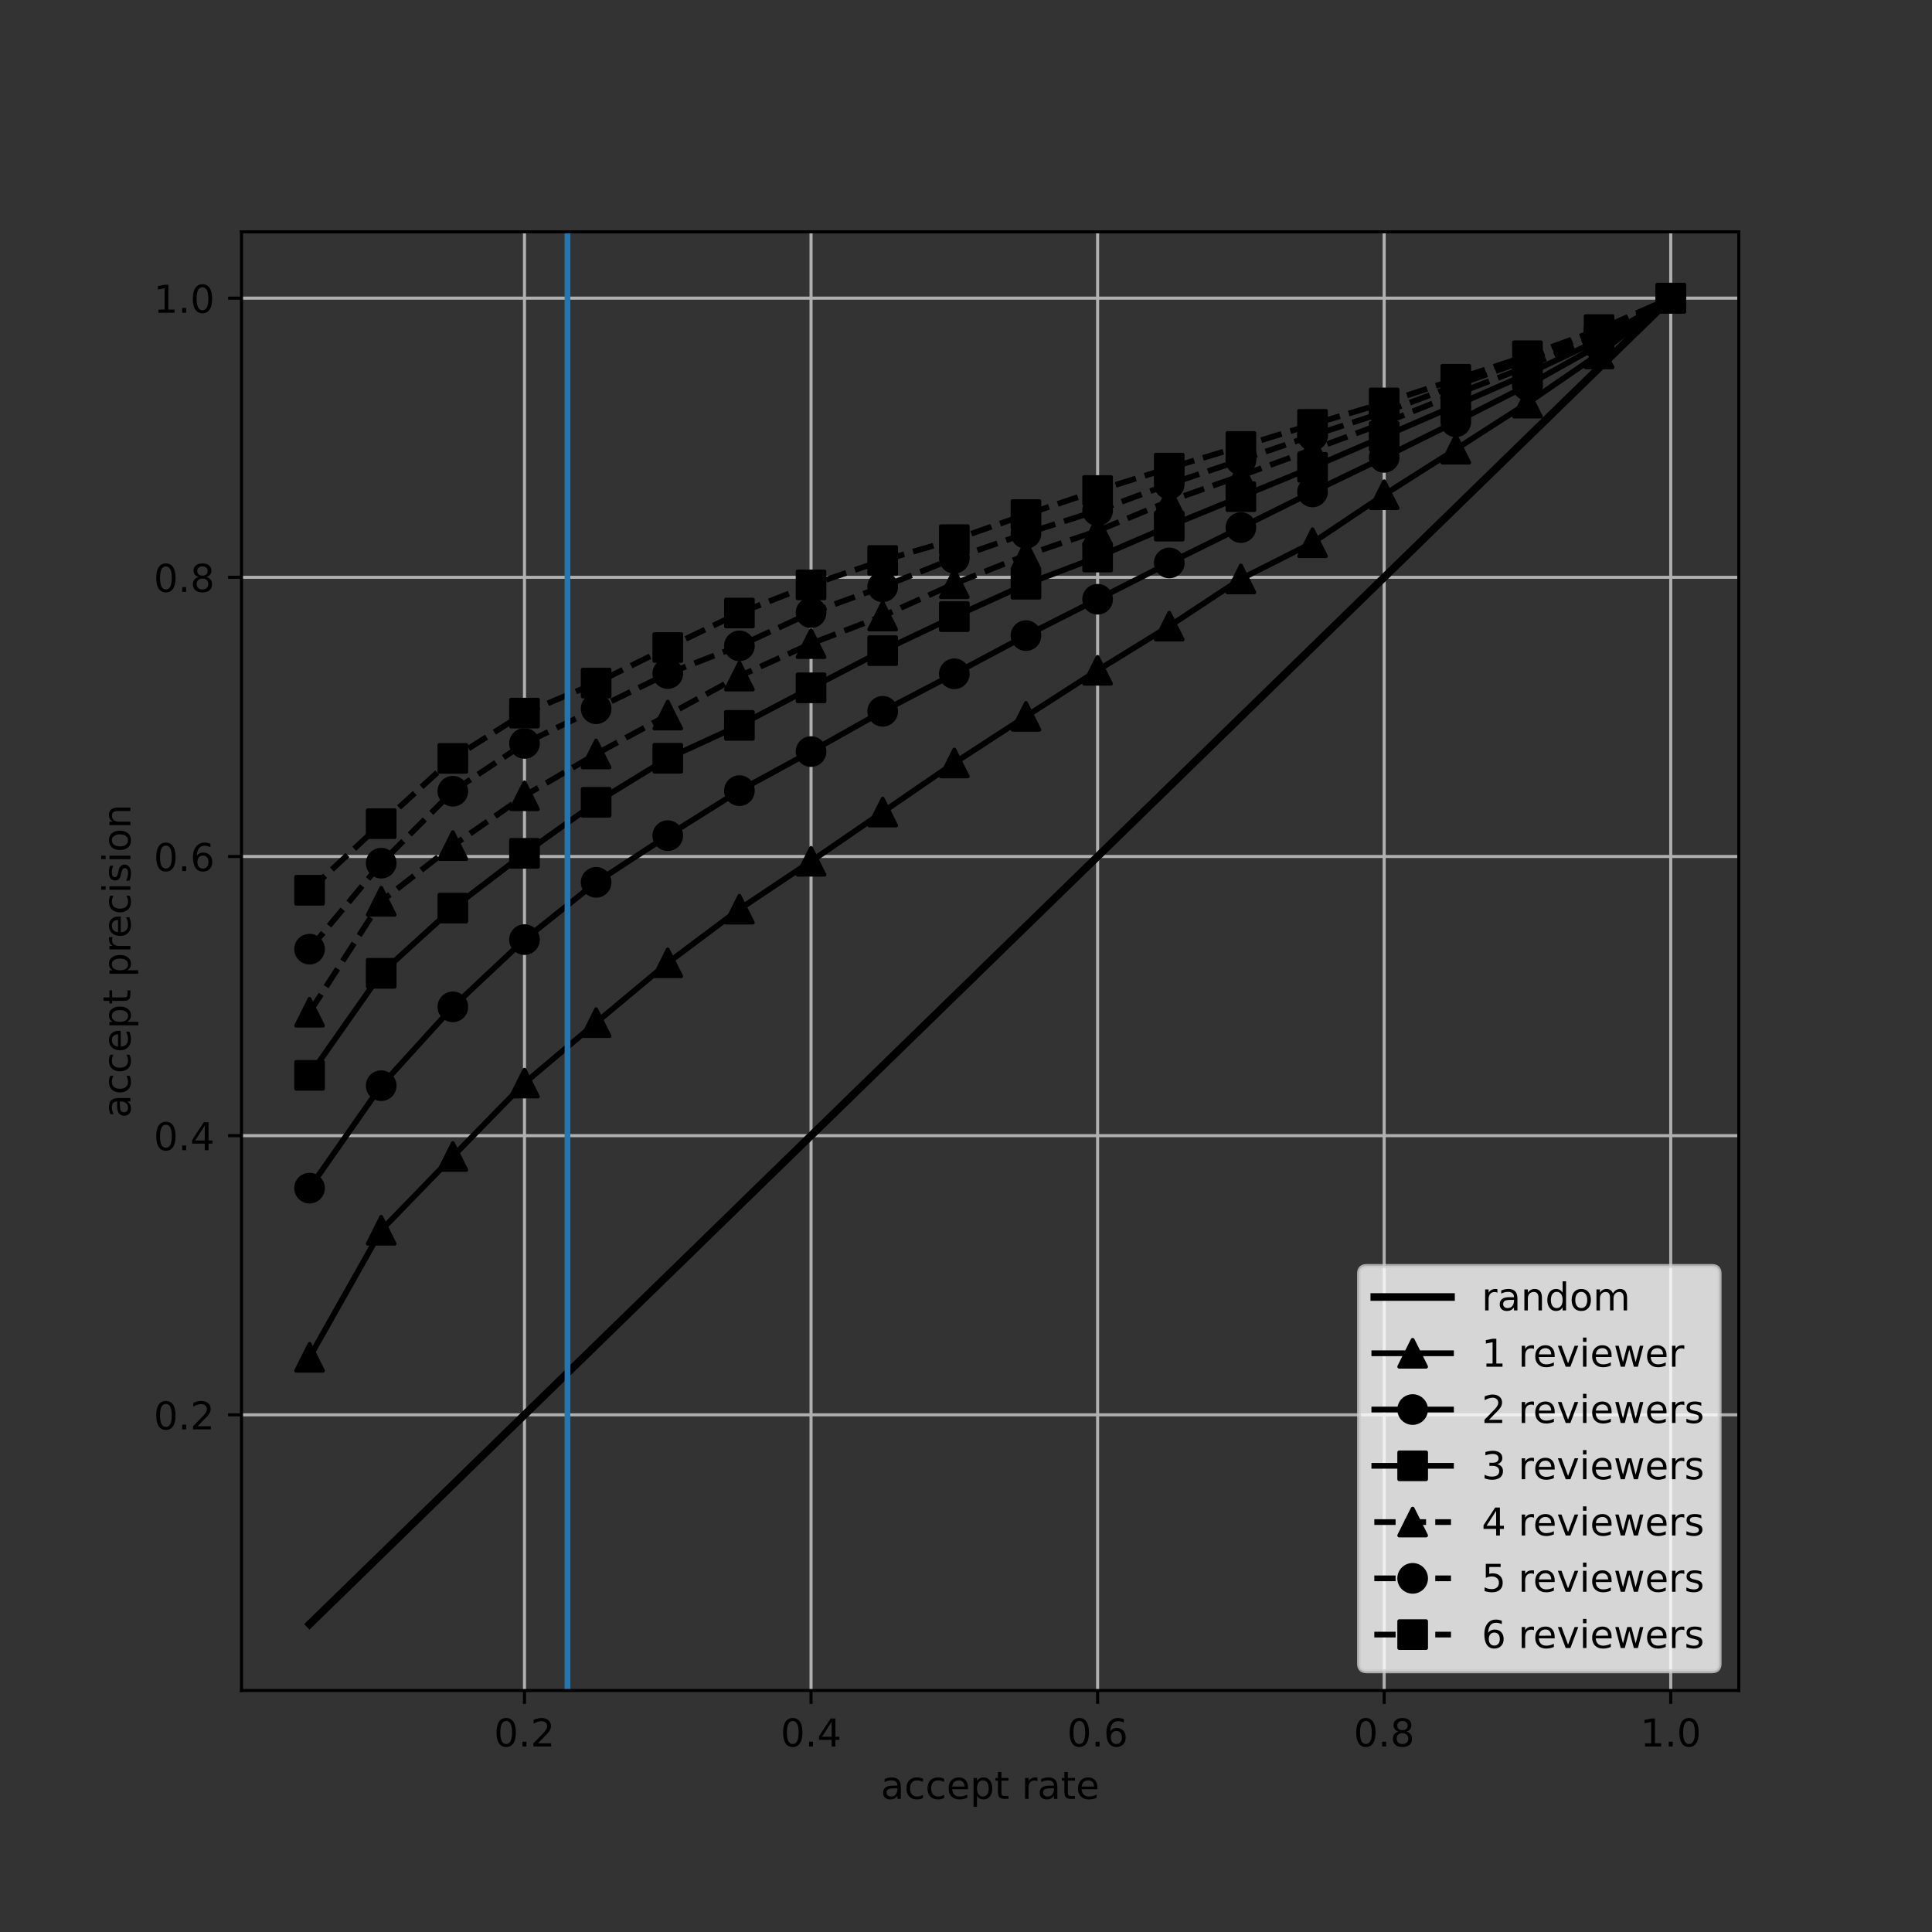<?xml version="1.0" encoding="utf-8" standalone="no"?>
<!DOCTYPE svg PUBLIC "-//W3C//DTD SVG 1.1//EN"
  "http://www.w3.org/Graphics/SVG/1.1/DTD/svg11.dtd">
<!-- Created with matplotlib (https://matplotlib.org/) -->
<svg height="504pt" version="1.1" viewBox="0 0 504 504" width="504pt" xmlns="http://www.w3.org/2000/svg" xmlns:xlink="http://www.w3.org/1999/xlink">
 <rect x="0" y="0" width="504" height="504" fill="#333333" stroke="none"/>
 <defs>
  <style type="text/css">*{stroke-linecap:butt;stroke-linejoin:round;}</style>
 </defs>
 <g id="figure_1">
  <g id="patch_1">
   <path d="M 0 504 
L 504 504 
L 504 0 
L 0 0 
z
" style="fill:none;"/>
  </g>
  <g id="axes_1">
   <g id="patch_2">
    <path d="M 63 441 
L 453.6 441 
L 453.6 60.48 
L 63 60.48 
z
" style="fill:none;"/>
   </g>
   <g id="matplotlib.axis_1">
    <g id="xtick_1">
     <g id="line2d_1">
      <path clip-path="url(#pb0bac13447)" d="M 136.822 441 
L 136.822 60.48 
" style="fill:none;stroke:#b0b0b0;stroke-linecap:square;stroke-width:0.8;"/>
     </g>
     <g id="line2d_2">
      <defs>
       <path d="M 0 0 
L 0 3.5 
" id="m9204b57b86" style="stroke:#000000;stroke-width:0.8;"/>
      </defs>
      <g>
       <use style="stroke:#000000;stroke-width:0.8;" x="136.822" xlink:href="#m9204b57b86" y="441"/>
      </g>
     </g>
     <g id="text_1">
      <!-- 0.2 -->
      <g transform="translate(128.87 455.598)scale(0.1 -0.1)">
       <defs>
        <path d="M 31.781 66.406 
Q 24.172 66.406 20.328 58.906 
Q 16.5 51.422 16.5 36.375 
Q 16.5 21.391 20.328 13.891 
Q 24.172 6.391 31.781 6.391 
Q 39.453 6.391 43.281 13.891 
Q 47.125 21.391 47.125 36.375 
Q 47.125 51.422 43.281 58.906 
Q 39.453 66.406 31.781 66.406 
z
M 31.781 74.219 
Q 44.047 74.219 50.516 64.516 
Q 56.984 54.828 56.984 36.375 
Q 56.984 17.969 50.516 8.266 
Q 44.047 -1.422 31.781 -1.422 
Q 19.531 -1.422 13.062 8.266 
Q 6.594 17.969 6.594 36.375 
Q 6.594 54.828 13.062 64.516 
Q 19.531 74.219 31.781 74.219 
z
" id="DejaVuSans-48"/>
        <path d="M 10.688 12.406 
L 21 12.406 
L 21 0 
L 10.688 0 
z
" id="DejaVuSans-46"/>
        <path d="M 19.188 8.297 
L 53.609 8.297 
L 53.609 0 
L 7.328 0 
L 7.328 8.297 
Q 12.938 14.109 22.625 23.891 
Q 32.328 33.688 34.812 36.531 
Q 39.547 41.844 41.422 45.531 
Q 43.312 49.219 43.312 52.781 
Q 43.312 58.594 39.234 62.25 
Q 35.156 65.922 28.609 65.922 
Q 23.969 65.922 18.812 64.312 
Q 13.672 62.703 7.812 59.422 
L 7.812 69.391 
Q 13.766 71.781 18.938 73 
Q 24.125 74.219 28.422 74.219 
Q 39.75 74.219 46.484 68.547 
Q 53.219 62.891 53.219 53.422 
Q 53.219 48.922 51.531 44.891 
Q 49.859 40.875 45.406 35.406 
Q 44.188 33.984 37.641 27.219 
Q 31.109 20.453 19.188 8.297 
z
" id="DejaVuSans-50"/>
       </defs>
       <use xlink:href="#DejaVuSans-48"/>
       <use x="63.623" xlink:href="#DejaVuSans-46"/>
       <use x="95.41" xlink:href="#DejaVuSans-50"/>
      </g>
     </g>
    </g>
    <g id="xtick_2">
     <g id="line2d_3">
      <path clip-path="url(#pb0bac13447)" d="M 211.578 441 
L 211.578 60.48 
" style="fill:none;stroke:#b0b0b0;stroke-linecap:square;stroke-width:0.8;"/>
     </g>
     <g id="line2d_4">
      <g>
       <use style="stroke:#000000;stroke-width:0.8;" x="211.578" xlink:href="#m9204b57b86" y="441"/>
      </g>
     </g>
     <g id="text_2">
      <!-- 0.4 -->
      <g transform="translate(203.626 455.598)scale(0.1 -0.1)">
       <defs>
        <path d="M 37.797 64.312 
L 12.891 25.391 
L 37.797 25.391 
z
M 35.203 72.906 
L 47.609 72.906 
L 47.609 25.391 
L 58.016 25.391 
L 58.016 17.188 
L 47.609 17.188 
L 47.609 0 
L 37.797 0 
L 37.797 17.188 
L 4.891 17.188 
L 4.891 26.703 
z
" id="DejaVuSans-52"/>
       </defs>
       <use xlink:href="#DejaVuSans-48"/>
       <use x="63.623" xlink:href="#DejaVuSans-46"/>
       <use x="95.41" xlink:href="#DejaVuSans-52"/>
      </g>
     </g>
    </g>
    <g id="xtick_3">
     <g id="line2d_5">
      <path clip-path="url(#pb0bac13447)" d="M 286.333 441 
L 286.333 60.48 
" style="fill:none;stroke:#b0b0b0;stroke-linecap:square;stroke-width:0.8;"/>
     </g>
     <g id="line2d_6">
      <g>
       <use style="stroke:#000000;stroke-width:0.8;" x="286.333" xlink:href="#m9204b57b86" y="441"/>
      </g>
     </g>
     <g id="text_3">
      <!-- 0.6 -->
      <g transform="translate(278.382 455.598)scale(0.1 -0.1)">
       <defs>
        <path d="M 33.016 40.375 
Q 26.375 40.375 22.484 35.828 
Q 18.609 31.297 18.609 23.391 
Q 18.609 15.531 22.484 10.953 
Q 26.375 6.391 33.016 6.391 
Q 39.656 6.391 43.531 10.953 
Q 47.406 15.531 47.406 23.391 
Q 47.406 31.297 43.531 35.828 
Q 39.656 40.375 33.016 40.375 
z
M 52.594 71.297 
L 52.594 62.312 
Q 48.875 64.062 45.094 64.984 
Q 41.312 65.922 37.594 65.922 
Q 27.828 65.922 22.672 59.328 
Q 17.531 52.734 16.797 39.406 
Q 19.672 43.656 24.016 45.922 
Q 28.375 48.188 33.594 48.188 
Q 44.578 48.188 50.953 41.516 
Q 57.328 34.859 57.328 23.391 
Q 57.328 12.156 50.688 5.359 
Q 44.047 -1.422 33.016 -1.422 
Q 20.359 -1.422 13.672 8.266 
Q 6.984 17.969 6.984 36.375 
Q 6.984 53.656 15.188 63.938 
Q 23.391 74.219 37.203 74.219 
Q 40.922 74.219 44.703 73.484 
Q 48.484 72.75 52.594 71.297 
z
" id="DejaVuSans-54"/>
       </defs>
       <use xlink:href="#DejaVuSans-48"/>
       <use x="63.623" xlink:href="#DejaVuSans-46"/>
       <use x="95.41" xlink:href="#DejaVuSans-54"/>
      </g>
     </g>
    </g>
    <g id="xtick_4">
     <g id="line2d_7">
      <path clip-path="url(#pb0bac13447)" d="M 361.089 441 
L 361.089 60.48 
" style="fill:none;stroke:#b0b0b0;stroke-linecap:square;stroke-width:0.8;"/>
     </g>
     <g id="line2d_8">
      <g>
       <use style="stroke:#000000;stroke-width:0.8;" x="361.089" xlink:href="#m9204b57b86" y="441"/>
      </g>
     </g>
     <g id="text_4">
      <!-- 0.8 -->
      <g transform="translate(353.138 455.598)scale(0.1 -0.1)">
       <defs>
        <path d="M 31.781 34.625 
Q 24.75 34.625 20.719 30.859 
Q 16.703 27.094 16.703 20.516 
Q 16.703 13.922 20.719 10.156 
Q 24.75 6.391 31.781 6.391 
Q 38.812 6.391 42.859 10.172 
Q 46.922 13.969 46.922 20.516 
Q 46.922 27.094 42.891 30.859 
Q 38.875 34.625 31.781 34.625 
z
M 21.922 38.812 
Q 15.578 40.375 12.031 44.719 
Q 8.5 49.078 8.5 55.328 
Q 8.5 64.062 14.719 69.141 
Q 20.953 74.219 31.781 74.219 
Q 42.672 74.219 48.875 69.141 
Q 55.078 64.062 55.078 55.328 
Q 55.078 49.078 51.531 44.719 
Q 48 40.375 41.703 38.812 
Q 48.828 37.156 52.797 32.312 
Q 56.781 27.484 56.781 20.516 
Q 56.781 9.906 50.312 4.234 
Q 43.844 -1.422 31.781 -1.422 
Q 19.734 -1.422 13.25 4.234 
Q 6.781 9.906 6.781 20.516 
Q 6.781 27.484 10.781 32.312 
Q 14.797 37.156 21.922 38.812 
z
M 18.312 54.391 
Q 18.312 48.734 21.844 45.562 
Q 25.391 42.391 31.781 42.391 
Q 38.141 42.391 41.719 45.562 
Q 45.312 48.734 45.312 54.391 
Q 45.312 60.062 41.719 63.234 
Q 38.141 66.406 31.781 66.406 
Q 25.391 66.406 21.844 63.234 
Q 18.312 60.062 18.312 54.391 
z
" id="DejaVuSans-56"/>
       </defs>
       <use xlink:href="#DejaVuSans-48"/>
       <use x="63.623" xlink:href="#DejaVuSans-46"/>
       <use x="95.41" xlink:href="#DejaVuSans-56"/>
      </g>
     </g>
    </g>
    <g id="xtick_5">
     <g id="line2d_9">
      <path clip-path="url(#pb0bac13447)" d="M 435.845 441 
L 435.845 60.48 
" style="fill:none;stroke:#b0b0b0;stroke-linecap:square;stroke-width:0.8;"/>
     </g>
     <g id="line2d_10">
      <g>
       <use style="stroke:#000000;stroke-width:0.8;" x="435.845" xlink:href="#m9204b57b86" y="441"/>
      </g>
     </g>
     <g id="text_5">
      <!-- 1.0 -->
      <g transform="translate(427.894 455.598)scale(0.1 -0.1)">
       <defs>
        <path d="M 12.406 8.297 
L 28.516 8.297 
L 28.516 63.922 
L 10.984 60.406 
L 10.984 69.391 
L 28.422 72.906 
L 38.281 72.906 
L 38.281 8.297 
L 54.391 8.297 
L 54.391 0 
L 12.406 0 
z
" id="DejaVuSans-49"/>
       </defs>
       <use xlink:href="#DejaVuSans-49"/>
       <use x="63.623" xlink:href="#DejaVuSans-46"/>
       <use x="95.41" xlink:href="#DejaVuSans-48"/>
      </g>
     </g>
    </g>
    <g id="text_6">
     <!-- accept rate -->
     <g transform="translate(229.781 469.277)scale(0.1 -0.1)">
      <defs>
       <path d="M 34.281 27.484 
Q 23.391 27.484 19.188 25 
Q 14.984 22.516 14.984 16.5 
Q 14.984 11.719 18.141 8.906 
Q 21.297 6.109 26.703 6.109 
Q 34.188 6.109 38.703 11.406 
Q 43.219 16.703 43.219 25.484 
L 43.219 27.484 
z
M 52.203 31.203 
L 52.203 0 
L 43.219 0 
L 43.219 8.297 
Q 40.141 3.328 35.547 0.953 
Q 30.953 -1.422 24.312 -1.422 
Q 15.922 -1.422 10.953 3.297 
Q 6 8.016 6 15.922 
Q 6 25.141 12.172 29.828 
Q 18.359 34.516 30.609 34.516 
L 43.219 34.516 
L 43.219 35.406 
Q 43.219 41.609 39.141 45 
Q 35.062 48.391 27.688 48.391 
Q 23 48.391 18.547 47.266 
Q 14.109 46.141 10.016 43.891 
L 10.016 52.203 
Q 14.938 54.109 19.578 55.047 
Q 24.219 56 28.609 56 
Q 40.484 56 46.344 49.844 
Q 52.203 43.703 52.203 31.203 
z
" id="DejaVuSans-97"/>
       <path d="M 48.781 52.594 
L 48.781 44.188 
Q 44.969 46.297 41.141 47.344 
Q 37.312 48.391 33.406 48.391 
Q 24.656 48.391 19.812 42.844 
Q 14.984 37.312 14.984 27.297 
Q 14.984 17.281 19.812 11.734 
Q 24.656 6.203 33.406 6.203 
Q 37.312 6.203 41.141 7.25 
Q 44.969 8.297 48.781 10.406 
L 48.781 2.094 
Q 45.016 0.344 40.984 -0.531 
Q 36.969 -1.422 32.422 -1.422 
Q 20.062 -1.422 12.781 6.344 
Q 5.516 14.109 5.516 27.297 
Q 5.516 40.672 12.859 48.328 
Q 20.219 56 33.016 56 
Q 37.156 56 41.109 55.141 
Q 45.062 54.297 48.781 52.594 
z
" id="DejaVuSans-99"/>
       <path d="M 56.203 29.594 
L 56.203 25.203 
L 14.891 25.203 
Q 15.484 15.922 20.484 11.062 
Q 25.484 6.203 34.422 6.203 
Q 39.594 6.203 44.453 7.469 
Q 49.312 8.734 54.109 11.281 
L 54.109 2.781 
Q 49.266 0.734 44.188 -0.344 
Q 39.109 -1.422 33.891 -1.422 
Q 20.797 -1.422 13.156 6.188 
Q 5.516 13.812 5.516 26.812 
Q 5.516 40.234 12.766 48.109 
Q 20.016 56 32.328 56 
Q 43.359 56 49.781 48.891 
Q 56.203 41.797 56.203 29.594 
z
M 47.219 32.234 
Q 47.125 39.594 43.094 43.984 
Q 39.062 48.391 32.422 48.391 
Q 24.906 48.391 20.391 44.141 
Q 15.875 39.891 15.188 32.172 
z
" id="DejaVuSans-101"/>
       <path d="M 18.109 8.203 
L 18.109 -20.797 
L 9.078 -20.797 
L 9.078 54.688 
L 18.109 54.688 
L 18.109 46.391 
Q 20.953 51.266 25.266 53.625 
Q 29.594 56 35.594 56 
Q 45.562 56 51.781 48.094 
Q 58.016 40.188 58.016 27.297 
Q 58.016 14.406 51.781 6.484 
Q 45.562 -1.422 35.594 -1.422 
Q 29.594 -1.422 25.266 0.953 
Q 20.953 3.328 18.109 8.203 
z
M 48.688 27.297 
Q 48.688 37.203 44.609 42.844 
Q 40.531 48.484 33.406 48.484 
Q 26.266 48.484 22.188 42.844 
Q 18.109 37.203 18.109 27.297 
Q 18.109 17.391 22.188 11.75 
Q 26.266 6.109 33.406 6.109 
Q 40.531 6.109 44.609 11.75 
Q 48.688 17.391 48.688 27.297 
z
" id="DejaVuSans-112"/>
       <path d="M 18.312 70.219 
L 18.312 54.688 
L 36.812 54.688 
L 36.812 47.703 
L 18.312 47.703 
L 18.312 18.016 
Q 18.312 11.328 20.141 9.422 
Q 21.969 7.516 27.594 7.516 
L 36.812 7.516 
L 36.812 0 
L 27.594 0 
Q 17.188 0 13.234 3.875 
Q 9.281 7.766 9.281 18.016 
L 9.281 47.703 
L 2.688 47.703 
L 2.688 54.688 
L 9.281 54.688 
L 9.281 70.219 
z
" id="DejaVuSans-116"/>
       <path id="DejaVuSans-32"/>
       <path d="M 41.109 46.297 
Q 39.594 47.172 37.812 47.578 
Q 36.031 48 33.891 48 
Q 26.266 48 22.188 43.047 
Q 18.109 38.094 18.109 28.812 
L 18.109 0 
L 9.078 0 
L 9.078 54.688 
L 18.109 54.688 
L 18.109 46.188 
Q 20.953 51.172 25.484 53.578 
Q 30.031 56 36.531 56 
Q 37.453 56 38.578 55.875 
Q 39.703 55.766 41.062 55.516 
z
" id="DejaVuSans-114"/>
      </defs>
      <use xlink:href="#DejaVuSans-97"/>
      <use x="61.279" xlink:href="#DejaVuSans-99"/>
      <use x="116.26" xlink:href="#DejaVuSans-99"/>
      <use x="171.24" xlink:href="#DejaVuSans-101"/>
      <use x="232.764" xlink:href="#DejaVuSans-112"/>
      <use x="296.24" xlink:href="#DejaVuSans-116"/>
      <use x="335.449" xlink:href="#DejaVuSans-32"/>
      <use x="367.236" xlink:href="#DejaVuSans-114"/>
      <use x="408.35" xlink:href="#DejaVuSans-97"/>
      <use x="469.629" xlink:href="#DejaVuSans-116"/>
      <use x="508.838" xlink:href="#DejaVuSans-101"/>
     </g>
    </g>
   </g>
   <g id="matplotlib.axis_2">
    <g id="ytick_1">
     <g id="line2d_11">
      <path clip-path="url(#pb0bac13447)" d="M 63 369.084 
L 453.6 369.084 
" style="fill:none;stroke:#b0b0b0;stroke-linecap:square;stroke-width:0.8;"/>
     </g>
     <g id="line2d_12">
      <defs>
       <path d="M 0 0 
L -3.5 0 
" id="m84928c2636" style="stroke:#000000;stroke-width:0.8;"/>
      </defs>
      <g>
       <use style="stroke:#000000;stroke-width:0.8;" x="63" xlink:href="#m84928c2636" y="369.084"/>
      </g>
     </g>
     <g id="text_7">
      <!-- 0.2 -->
      <g transform="translate(40.097 372.883)scale(0.1 -0.1)">
       <use xlink:href="#DejaVuSans-48"/>
       <use x="63.623" xlink:href="#DejaVuSans-46"/>
       <use x="95.41" xlink:href="#DejaVuSans-50"/>
      </g>
     </g>
    </g>
    <g id="ytick_2">
     <g id="line2d_13">
      <path clip-path="url(#pb0bac13447)" d="M 63 296.257 
L 453.6 296.257 
" style="fill:none;stroke:#b0b0b0;stroke-linecap:square;stroke-width:0.8;"/>
     </g>
     <g id="line2d_14">
      <g>
       <use style="stroke:#000000;stroke-width:0.8;" x="63" xlink:href="#m84928c2636" y="296.257"/>
      </g>
     </g>
     <g id="text_8">
      <!-- 0.4 -->
      <g transform="translate(40.097 300.056)scale(0.1 -0.1)">
       <use xlink:href="#DejaVuSans-48"/>
       <use x="63.623" xlink:href="#DejaVuSans-46"/>
       <use x="95.41" xlink:href="#DejaVuSans-52"/>
      </g>
     </g>
    </g>
    <g id="ytick_3">
     <g id="line2d_15">
      <path clip-path="url(#pb0bac13447)" d="M 63 223.43 
L 453.6 223.43 
" style="fill:none;stroke:#b0b0b0;stroke-linecap:square;stroke-width:0.8;"/>
     </g>
     <g id="line2d_16">
      <g>
       <use style="stroke:#000000;stroke-width:0.8;" x="63" xlink:href="#m84928c2636" y="223.43"/>
      </g>
     </g>
     <g id="text_9">
      <!-- 0.6 -->
      <g transform="translate(40.097 227.229)scale(0.1 -0.1)">
       <use xlink:href="#DejaVuSans-48"/>
       <use x="63.623" xlink:href="#DejaVuSans-46"/>
       <use x="95.41" xlink:href="#DejaVuSans-54"/>
      </g>
     </g>
    </g>
    <g id="ytick_4">
     <g id="line2d_17">
      <path clip-path="url(#pb0bac13447)" d="M 63 150.603 
L 453.6 150.603 
" style="fill:none;stroke:#b0b0b0;stroke-linecap:square;stroke-width:0.8;"/>
     </g>
     <g id="line2d_18">
      <g>
       <use style="stroke:#000000;stroke-width:0.8;" x="63" xlink:href="#m84928c2636" y="150.603"/>
      </g>
     </g>
     <g id="text_10">
      <!-- 0.8 -->
      <g transform="translate(40.097 154.402)scale(0.1 -0.1)">
       <use xlink:href="#DejaVuSans-48"/>
       <use x="63.623" xlink:href="#DejaVuSans-46"/>
       <use x="95.41" xlink:href="#DejaVuSans-56"/>
      </g>
     </g>
    </g>
    <g id="ytick_5">
     <g id="line2d_19">
      <path clip-path="url(#pb0bac13447)" d="M 63 77.776 
L 453.6 77.776 
" style="fill:none;stroke:#b0b0b0;stroke-linecap:square;stroke-width:0.8;"/>
     </g>
     <g id="line2d_20">
      <g>
       <use style="stroke:#000000;stroke-width:0.8;" x="63" xlink:href="#m84928c2636" y="77.776"/>
      </g>
     </g>
     <g id="text_11">
      <!-- 1.0 -->
      <g transform="translate(40.097 81.576)scale(0.1 -0.1)">
       <use xlink:href="#DejaVuSans-49"/>
       <use x="63.623" xlink:href="#DejaVuSans-46"/>
       <use x="95.41" xlink:href="#DejaVuSans-48"/>
      </g>
     </g>
    </g>
    <g id="text_12">
     <!-- accept precision -->
     <g transform="translate(34.017 291.656)rotate(-90)scale(0.1 -0.1)">
      <defs>
       <path d="M 9.422 54.688 
L 18.406 54.688 
L 18.406 0 
L 9.422 0 
z
M 9.422 75.984 
L 18.406 75.984 
L 18.406 64.594 
L 9.422 64.594 
z
" id="DejaVuSans-105"/>
       <path d="M 44.281 53.078 
L 44.281 44.578 
Q 40.484 46.531 36.375 47.5 
Q 32.281 48.484 27.875 48.484 
Q 21.188 48.484 17.844 46.438 
Q 14.5 44.391 14.5 40.281 
Q 14.5 37.156 16.891 35.375 
Q 19.281 33.594 26.516 31.984 
L 29.594 31.297 
Q 39.156 29.25 43.188 25.516 
Q 47.219 21.781 47.219 15.094 
Q 47.219 7.469 41.188 3.016 
Q 35.156 -1.422 24.609 -1.422 
Q 20.219 -1.422 15.453 -0.562 
Q 10.688 0.297 5.422 2 
L 5.422 11.281 
Q 10.406 8.688 15.234 7.391 
Q 20.062 6.109 24.812 6.109 
Q 31.156 6.109 34.562 8.281 
Q 37.984 10.453 37.984 14.406 
Q 37.984 18.062 35.516 20.016 
Q 33.062 21.969 24.703 23.781 
L 21.578 24.516 
Q 13.234 26.266 9.516 29.906 
Q 5.812 33.547 5.812 39.891 
Q 5.812 47.609 11.281 51.797 
Q 16.75 56 26.812 56 
Q 31.781 56 36.172 55.266 
Q 40.578 54.547 44.281 53.078 
z
" id="DejaVuSans-115"/>
       <path d="M 30.609 48.391 
Q 23.391 48.391 19.188 42.75 
Q 14.984 37.109 14.984 27.297 
Q 14.984 17.484 19.156 11.844 
Q 23.344 6.203 30.609 6.203 
Q 37.797 6.203 41.984 11.859 
Q 46.188 17.531 46.188 27.297 
Q 46.188 37.016 41.984 42.703 
Q 37.797 48.391 30.609 48.391 
z
M 30.609 56 
Q 42.328 56 49.016 48.375 
Q 55.719 40.766 55.719 27.297 
Q 55.719 13.875 49.016 6.219 
Q 42.328 -1.422 30.609 -1.422 
Q 18.844 -1.422 12.172 6.219 
Q 5.516 13.875 5.516 27.297 
Q 5.516 40.766 12.172 48.375 
Q 18.844 56 30.609 56 
z
" id="DejaVuSans-111"/>
       <path d="M 54.891 33.016 
L 54.891 0 
L 45.906 0 
L 45.906 32.719 
Q 45.906 40.484 42.875 44.328 
Q 39.844 48.188 33.797 48.188 
Q 26.516 48.188 22.312 43.547 
Q 18.109 38.922 18.109 30.906 
L 18.109 0 
L 9.078 0 
L 9.078 54.688 
L 18.109 54.688 
L 18.109 46.188 
Q 21.344 51.125 25.703 53.562 
Q 30.078 56 35.797 56 
Q 45.219 56 50.047 50.172 
Q 54.891 44.344 54.891 33.016 
z
" id="DejaVuSans-110"/>
      </defs>
      <use xlink:href="#DejaVuSans-97"/>
      <use x="61.279" xlink:href="#DejaVuSans-99"/>
      <use x="116.26" xlink:href="#DejaVuSans-99"/>
      <use x="171.24" xlink:href="#DejaVuSans-101"/>
      <use x="232.764" xlink:href="#DejaVuSans-112"/>
      <use x="296.24" xlink:href="#DejaVuSans-116"/>
      <use x="335.449" xlink:href="#DejaVuSans-32"/>
      <use x="367.236" xlink:href="#DejaVuSans-112"/>
      <use x="430.713" xlink:href="#DejaVuSans-114"/>
      <use x="469.576" xlink:href="#DejaVuSans-101"/>
      <use x="531.1" xlink:href="#DejaVuSans-99"/>
      <use x="586.08" xlink:href="#DejaVuSans-105"/>
      <use x="613.863" xlink:href="#DejaVuSans-115"/>
      <use x="665.963" xlink:href="#DejaVuSans-105"/>
      <use x="693.746" xlink:href="#DejaVuSans-111"/>
      <use x="754.928" xlink:href="#DejaVuSans-110"/>
     </g>
    </g>
   </g>
   <g id="line2d_21">
    <path clip-path="url(#pb0bac13447)" d="M 80.755 423.704 
L 99.444 405.497 
L 118.133 387.29 
L 136.822 369.084 
L 155.511 350.877 
L 174.2 332.67 
L 192.889 314.463 
L 211.578 296.257 
L 230.267 278.05 
L 248.956 259.843 
L 267.644 241.637 
L 286.333 223.43 
L 305.022 205.223 
L 323.711 187.017 
L 342.4 168.81 
L 361.089 150.603 
L 379.778 132.396 
L 398.467 114.19 
L 417.156 95.983 
L 435.845 77.776 
" style="fill:none;stroke:#000000;stroke-linecap:square;stroke-width:2;"/>
   </g>
   <g id="line2d_22">
    <path clip-path="url(#pb0bac13447)" d="M 80.755 354.081 
L 99.444 320.945 
L 118.133 301.694 
L 136.822 282.547 
L 155.511 266.776 
L 174.2 251.177 
L 192.889 237.184 
L 211.578 224.686 
L 230.267 211.85 
L 248.956 199.033 
L 267.644 186.878 
L 286.333 174.861 
L 305.022 163.348 
L 323.711 151.025 
L 342.4 141.587 
L 361.089 129.056 
L 379.778 117.184 
L 398.467 105.159 
L 417.156 92.323 
L 435.845 77.776 
" style="fill:none;stroke:#000000;stroke-linecap:square;stroke-width:1.5;"/>
    <defs>
     <path d="M 0 -3.5 
L -3.5 3.5 
L 3.5 3.5 
z
" id="m0953fb979a" style="stroke:#000000;stroke-linejoin:miter;"/>
    </defs>
    <g clip-path="url(#pb0bac13447)">
     <use style="stroke:#000000;stroke-linejoin:miter;" x="80.755" xlink:href="#m0953fb979a" y="354.081"/>
     <use style="stroke:#000000;stroke-linejoin:miter;" x="99.444" xlink:href="#m0953fb979a" y="320.945"/>
     <use style="stroke:#000000;stroke-linejoin:miter;" x="118.133" xlink:href="#m0953fb979a" y="301.694"/>
     <use style="stroke:#000000;stroke-linejoin:miter;" x="136.822" xlink:href="#m0953fb979a" y="282.547"/>
     <use style="stroke:#000000;stroke-linejoin:miter;" x="155.511" xlink:href="#m0953fb979a" y="266.776"/>
     <use style="stroke:#000000;stroke-linejoin:miter;" x="174.2" xlink:href="#m0953fb979a" y="251.177"/>
     <use style="stroke:#000000;stroke-linejoin:miter;" x="192.889" xlink:href="#m0953fb979a" y="237.184"/>
     <use style="stroke:#000000;stroke-linejoin:miter;" x="211.578" xlink:href="#m0953fb979a" y="224.686"/>
     <use style="stroke:#000000;stroke-linejoin:miter;" x="230.267" xlink:href="#m0953fb979a" y="211.85"/>
     <use style="stroke:#000000;stroke-linejoin:miter;" x="248.956" xlink:href="#m0953fb979a" y="199.033"/>
     <use style="stroke:#000000;stroke-linejoin:miter;" x="267.644" xlink:href="#m0953fb979a" y="186.878"/>
     <use style="stroke:#000000;stroke-linejoin:miter;" x="286.333" xlink:href="#m0953fb979a" y="174.861"/>
     <use style="stroke:#000000;stroke-linejoin:miter;" x="305.022" xlink:href="#m0953fb979a" y="163.348"/>
     <use style="stroke:#000000;stroke-linejoin:miter;" x="323.711" xlink:href="#m0953fb979a" y="151.025"/>
     <use style="stroke:#000000;stroke-linejoin:miter;" x="342.4" xlink:href="#m0953fb979a" y="141.587"/>
     <use style="stroke:#000000;stroke-linejoin:miter;" x="361.089" xlink:href="#m0953fb979a" y="129.056"/>
     <use style="stroke:#000000;stroke-linejoin:miter;" x="379.778" xlink:href="#m0953fb979a" y="117.184"/>
     <use style="stroke:#000000;stroke-linejoin:miter;" x="398.467" xlink:href="#m0953fb979a" y="105.159"/>
     <use style="stroke:#000000;stroke-linejoin:miter;" x="417.156" xlink:href="#m0953fb979a" y="92.323"/>
     <use style="stroke:#000000;stroke-linejoin:miter;" x="435.845" xlink:href="#m0953fb979a" y="77.776"/>
    </g>
   </g>
   <g id="line2d_23">
    <path clip-path="url(#pb0bac13447)" d="M 80.755 309.948 
L 99.444 283.221 
L 118.133 262.659 
L 136.822 245.114 
L 155.511 230.174 
L 174.2 217.992 
L 192.889 206.253 
L 211.578 196.065 
L 230.267 185.56 
L 248.956 175.772 
L 267.644 165.811 
L 286.333 156.332 
L 305.022 146.85 
L 323.711 137.624 
L 342.4 128.333 
L 361.089 119.315 
L 379.778 110.034 
L 398.467 100.531 
L 417.156 90.034 
L 435.845 77.776 
" style="fill:none;stroke:#000000;stroke-linecap:square;stroke-width:1.5;"/>
    <defs>
     <path d="M 0 3.5 
C 0.928 3.5 1.819 3.131 2.475 2.475 
C 3.131 1.819 3.5 0.928 3.5 0 
C 3.5 -0.928 3.131 -1.819 2.475 -2.475 
C 1.819 -3.131 0.928 -3.5 0 -3.5 
C -0.928 -3.5 -1.819 -3.131 -2.475 -2.475 
C -3.131 -1.819 -3.5 -0.928 -3.5 0 
C -3.5 0.928 -3.131 1.819 -2.475 2.475 
C -1.819 3.131 -0.928 3.5 0 3.5 
z
" id="m2ac4133b96" style="stroke:#000000;"/>
    </defs>
    <g clip-path="url(#pb0bac13447)">
     <use style="stroke:#000000;" x="80.755" xlink:href="#m2ac4133b96" y="309.948"/>
     <use style="stroke:#000000;" x="99.444" xlink:href="#m2ac4133b96" y="283.221"/>
     <use style="stroke:#000000;" x="118.133" xlink:href="#m2ac4133b96" y="262.659"/>
     <use style="stroke:#000000;" x="136.822" xlink:href="#m2ac4133b96" y="245.114"/>
     <use style="stroke:#000000;" x="155.511" xlink:href="#m2ac4133b96" y="230.174"/>
     <use style="stroke:#000000;" x="174.2" xlink:href="#m2ac4133b96" y="217.992"/>
     <use style="stroke:#000000;" x="192.889" xlink:href="#m2ac4133b96" y="206.253"/>
     <use style="stroke:#000000;" x="211.578" xlink:href="#m2ac4133b96" y="196.065"/>
     <use style="stroke:#000000;" x="230.267" xlink:href="#m2ac4133b96" y="185.56"/>
     <use style="stroke:#000000;" x="248.956" xlink:href="#m2ac4133b96" y="175.772"/>
     <use style="stroke:#000000;" x="267.644" xlink:href="#m2ac4133b96" y="165.811"/>
     <use style="stroke:#000000;" x="286.333" xlink:href="#m2ac4133b96" y="156.332"/>
     <use style="stroke:#000000;" x="305.022" xlink:href="#m2ac4133b96" y="146.85"/>
     <use style="stroke:#000000;" x="323.711" xlink:href="#m2ac4133b96" y="137.624"/>
     <use style="stroke:#000000;" x="342.4" xlink:href="#m2ac4133b96" y="128.333"/>
     <use style="stroke:#000000;" x="361.089" xlink:href="#m2ac4133b96" y="119.315"/>
     <use style="stroke:#000000;" x="379.778" xlink:href="#m2ac4133b96" y="110.034"/>
     <use style="stroke:#000000;" x="398.467" xlink:href="#m2ac4133b96" y="100.531"/>
     <use style="stroke:#000000;" x="417.156" xlink:href="#m2ac4133b96" y="90.034"/>
     <use style="stroke:#000000;" x="435.845" xlink:href="#m2ac4133b96" y="77.776"/>
    </g>
   </g>
   <g id="line2d_24">
    <path clip-path="url(#pb0bac13447)" d="M 80.755 280.526 
L 99.444 253.908 
L 118.133 236.903 
L 136.822 222.611 
L 155.511 209.302 
L 174.2 197.807 
L 192.889 189.233 
L 211.578 179.433 
L 230.267 169.732 
L 248.956 160.864 
L 267.644 152.411 
L 286.333 145.317 
L 305.022 137.248 
L 323.711 129.572 
L 342.4 121.909 
L 361.089 113.821 
L 379.778 105.733 
L 398.467 97.525 
L 417.156 88.681 
L 435.845 77.776 
" style="fill:none;stroke:#000000;stroke-linecap:square;stroke-width:1.5;"/>
    <defs>
     <path d="M -3.5 3.5 
L 3.5 3.5 
L 3.5 -3.5 
L -3.5 -3.5 
z
" id="mb888122b05" style="stroke:#000000;stroke-linejoin:miter;"/>
    </defs>
    <g clip-path="url(#pb0bac13447)">
     <use style="stroke:#000000;stroke-linejoin:miter;" x="80.755" xlink:href="#mb888122b05" y="280.526"/>
     <use style="stroke:#000000;stroke-linejoin:miter;" x="99.444" xlink:href="#mb888122b05" y="253.908"/>
     <use style="stroke:#000000;stroke-linejoin:miter;" x="118.133" xlink:href="#mb888122b05" y="236.903"/>
     <use style="stroke:#000000;stroke-linejoin:miter;" x="136.822" xlink:href="#mb888122b05" y="222.611"/>
     <use style="stroke:#000000;stroke-linejoin:miter;" x="155.511" xlink:href="#mb888122b05" y="209.302"/>
     <use style="stroke:#000000;stroke-linejoin:miter;" x="174.2" xlink:href="#mb888122b05" y="197.807"/>
     <use style="stroke:#000000;stroke-linejoin:miter;" x="192.889" xlink:href="#mb888122b05" y="189.233"/>
     <use style="stroke:#000000;stroke-linejoin:miter;" x="211.578" xlink:href="#mb888122b05" y="179.433"/>
     <use style="stroke:#000000;stroke-linejoin:miter;" x="230.267" xlink:href="#mb888122b05" y="169.732"/>
     <use style="stroke:#000000;stroke-linejoin:miter;" x="248.956" xlink:href="#mb888122b05" y="160.864"/>
     <use style="stroke:#000000;stroke-linejoin:miter;" x="267.644" xlink:href="#mb888122b05" y="152.411"/>
     <use style="stroke:#000000;stroke-linejoin:miter;" x="286.333" xlink:href="#mb888122b05" y="145.317"/>
     <use style="stroke:#000000;stroke-linejoin:miter;" x="305.022" xlink:href="#mb888122b05" y="137.248"/>
     <use style="stroke:#000000;stroke-linejoin:miter;" x="323.711" xlink:href="#mb888122b05" y="129.572"/>
     <use style="stroke:#000000;stroke-linejoin:miter;" x="342.4" xlink:href="#mb888122b05" y="121.909"/>
     <use style="stroke:#000000;stroke-linejoin:miter;" x="361.089" xlink:href="#mb888122b05" y="113.821"/>
     <use style="stroke:#000000;stroke-linejoin:miter;" x="379.778" xlink:href="#mb888122b05" y="105.733"/>
     <use style="stroke:#000000;stroke-linejoin:miter;" x="398.467" xlink:href="#mb888122b05" y="97.525"/>
     <use style="stroke:#000000;stroke-linejoin:miter;" x="417.156" xlink:href="#mb888122b05" y="88.681"/>
     <use style="stroke:#000000;stroke-linejoin:miter;" x="435.845" xlink:href="#mb888122b05" y="77.776"/>
    </g>
   </g>
   <g id="line2d_25">
    <path clip-path="url(#pb0bac13447)" d="M 80.755 264.067 
L 99.444 235.119 
L 118.133 220.59 
L 136.822 207.59 
L 155.511 196.688 
L 174.2 186.543 
L 192.889 176.384 
L 211.578 167.9 
L 230.267 160.702 
L 248.956 152.271 
L 267.644 144.837 
L 286.333 138.471 
L 305.022 130.727 
L 323.711 124.11 
L 342.4 117.278 
L 361.089 110.334 
L 379.778 102.79 
L 398.467 95.607 
L 417.156 87.493 
L 435.845 77.776 
" style="fill:none;stroke:#000000;stroke-dasharray:5.55,2.4;stroke-dashoffset:0;stroke-width:1.5;"/>
    <g clip-path="url(#pb0bac13447)">
     <use style="stroke:#000000;stroke-linejoin:miter;" x="80.755" xlink:href="#m0953fb979a" y="264.067"/>
     <use style="stroke:#000000;stroke-linejoin:miter;" x="99.444" xlink:href="#m0953fb979a" y="235.119"/>
     <use style="stroke:#000000;stroke-linejoin:miter;" x="118.133" xlink:href="#m0953fb979a" y="220.59"/>
     <use style="stroke:#000000;stroke-linejoin:miter;" x="136.822" xlink:href="#m0953fb979a" y="207.59"/>
     <use style="stroke:#000000;stroke-linejoin:miter;" x="155.511" xlink:href="#m0953fb979a" y="196.688"/>
     <use style="stroke:#000000;stroke-linejoin:miter;" x="174.2" xlink:href="#m0953fb979a" y="186.543"/>
     <use style="stroke:#000000;stroke-linejoin:miter;" x="192.889" xlink:href="#m0953fb979a" y="176.384"/>
     <use style="stroke:#000000;stroke-linejoin:miter;" x="211.578" xlink:href="#m0953fb979a" y="167.9"/>
     <use style="stroke:#000000;stroke-linejoin:miter;" x="230.267" xlink:href="#m0953fb979a" y="160.702"/>
     <use style="stroke:#000000;stroke-linejoin:miter;" x="248.956" xlink:href="#m0953fb979a" y="152.271"/>
     <use style="stroke:#000000;stroke-linejoin:miter;" x="267.644" xlink:href="#m0953fb979a" y="144.837"/>
     <use style="stroke:#000000;stroke-linejoin:miter;" x="286.333" xlink:href="#m0953fb979a" y="138.471"/>
     <use style="stroke:#000000;stroke-linejoin:miter;" x="305.022" xlink:href="#m0953fb979a" y="130.727"/>
     <use style="stroke:#000000;stroke-linejoin:miter;" x="323.711" xlink:href="#m0953fb979a" y="124.11"/>
     <use style="stroke:#000000;stroke-linejoin:miter;" x="342.4" xlink:href="#m0953fb979a" y="117.278"/>
     <use style="stroke:#000000;stroke-linejoin:miter;" x="361.089" xlink:href="#m0953fb979a" y="110.334"/>
     <use style="stroke:#000000;stroke-linejoin:miter;" x="379.778" xlink:href="#m0953fb979a" y="102.79"/>
     <use style="stroke:#000000;stroke-linejoin:miter;" x="398.467" xlink:href="#m0953fb979a" y="95.607"/>
     <use style="stroke:#000000;stroke-linejoin:miter;" x="417.156" xlink:href="#m0953fb979a" y="87.493"/>
     <use style="stroke:#000000;stroke-linejoin:miter;" x="435.845" xlink:href="#m0953fb979a" y="77.776"/>
    </g>
   </g>
   <g id="line2d_26">
    <path clip-path="url(#pb0bac13447)" d="M 80.755 247.608 
L 99.444 225.178 
L 118.133 206.413 
L 136.822 193.935 
L 155.511 184.89 
L 174.2 175.716 
L 192.889 168.487 
L 211.578 159.834 
L 230.267 153.079 
L 248.956 145.636 
L 267.644 139.156 
L 286.333 133.198 
L 305.022 126.301 
L 323.711 120.021 
L 342.4 113.622 
L 361.089 107.531 
L 379.778 100.571 
L 398.467 93.831 
L 417.156 86.462 
L 435.845 77.776 
" style="fill:none;stroke:#000000;stroke-dasharray:5.55,2.4;stroke-dashoffset:0;stroke-width:1.5;"/>
    <g clip-path="url(#pb0bac13447)">
     <use style="stroke:#000000;" x="80.755" xlink:href="#m2ac4133b96" y="247.608"/>
     <use style="stroke:#000000;" x="99.444" xlink:href="#m2ac4133b96" y="225.178"/>
     <use style="stroke:#000000;" x="118.133" xlink:href="#m2ac4133b96" y="206.413"/>
     <use style="stroke:#000000;" x="136.822" xlink:href="#m2ac4133b96" y="193.935"/>
     <use style="stroke:#000000;" x="155.511" xlink:href="#m2ac4133b96" y="184.89"/>
     <use style="stroke:#000000;" x="174.2" xlink:href="#m2ac4133b96" y="175.716"/>
     <use style="stroke:#000000;" x="192.889" xlink:href="#m2ac4133b96" y="168.487"/>
     <use style="stroke:#000000;" x="211.578" xlink:href="#m2ac4133b96" y="159.834"/>
     <use style="stroke:#000000;" x="230.267" xlink:href="#m2ac4133b96" y="153.079"/>
     <use style="stroke:#000000;" x="248.956" xlink:href="#m2ac4133b96" y="145.636"/>
     <use style="stroke:#000000;" x="267.644" xlink:href="#m2ac4133b96" y="139.156"/>
     <use style="stroke:#000000;" x="286.333" xlink:href="#m2ac4133b96" y="133.198"/>
     <use style="stroke:#000000;" x="305.022" xlink:href="#m2ac4133b96" y="126.301"/>
     <use style="stroke:#000000;" x="323.711" xlink:href="#m2ac4133b96" y="120.021"/>
     <use style="stroke:#000000;" x="342.4" xlink:href="#m2ac4133b96" y="113.622"/>
     <use style="stroke:#000000;" x="361.089" xlink:href="#m2ac4133b96" y="107.531"/>
     <use style="stroke:#000000;" x="379.778" xlink:href="#m2ac4133b96" y="100.571"/>
     <use style="stroke:#000000;" x="398.467" xlink:href="#m2ac4133b96" y="93.831"/>
     <use style="stroke:#000000;" x="417.156" xlink:href="#m2ac4133b96" y="86.462"/>
     <use style="stroke:#000000;" x="435.845" xlink:href="#m2ac4133b96" y="77.776"/>
    </g>
   </g>
   <g id="line2d_27">
    <path clip-path="url(#pb0bac13447)" d="M 80.755 232.242 
L 99.444 214.873 
L 118.133 197.843 
L 136.822 186.033 
L 155.511 178.19 
L 174.2 168.919 
L 192.889 159.915 
L 211.578 152.579 
L 230.267 146.217 
L 248.956 140.779 
L 267.644 134.23 
L 286.333 127.96 
L 305.022 122.105 
L 323.711 116.463 
L 342.4 110.699 
L 361.089 105.105 
L 379.778 98.943 
L 398.467 92.803 
L 417.156 85.979 
L 435.845 77.776 
" style="fill:none;stroke:#000000;stroke-dasharray:5.55,2.4;stroke-dashoffset:0;stroke-width:1.5;"/>
    <g clip-path="url(#pb0bac13447)">
     <use style="stroke:#000000;stroke-linejoin:miter;" x="80.755" xlink:href="#mb888122b05" y="232.242"/>
     <use style="stroke:#000000;stroke-linejoin:miter;" x="99.444" xlink:href="#mb888122b05" y="214.873"/>
     <use style="stroke:#000000;stroke-linejoin:miter;" x="118.133" xlink:href="#mb888122b05" y="197.843"/>
     <use style="stroke:#000000;stroke-linejoin:miter;" x="136.822" xlink:href="#mb888122b05" y="186.033"/>
     <use style="stroke:#000000;stroke-linejoin:miter;" x="155.511" xlink:href="#mb888122b05" y="178.19"/>
     <use style="stroke:#000000;stroke-linejoin:miter;" x="174.2" xlink:href="#mb888122b05" y="168.919"/>
     <use style="stroke:#000000;stroke-linejoin:miter;" x="192.889" xlink:href="#mb888122b05" y="159.915"/>
     <use style="stroke:#000000;stroke-linejoin:miter;" x="211.578" xlink:href="#mb888122b05" y="152.579"/>
     <use style="stroke:#000000;stroke-linejoin:miter;" x="230.267" xlink:href="#mb888122b05" y="146.217"/>
     <use style="stroke:#000000;stroke-linejoin:miter;" x="248.956" xlink:href="#mb888122b05" y="140.779"/>
     <use style="stroke:#000000;stroke-linejoin:miter;" x="267.644" xlink:href="#mb888122b05" y="134.23"/>
     <use style="stroke:#000000;stroke-linejoin:miter;" x="286.333" xlink:href="#mb888122b05" y="127.96"/>
     <use style="stroke:#000000;stroke-linejoin:miter;" x="305.022" xlink:href="#mb888122b05" y="122.105"/>
     <use style="stroke:#000000;stroke-linejoin:miter;" x="323.711" xlink:href="#mb888122b05" y="116.463"/>
     <use style="stroke:#000000;stroke-linejoin:miter;" x="342.4" xlink:href="#mb888122b05" y="110.699"/>
     <use style="stroke:#000000;stroke-linejoin:miter;" x="361.089" xlink:href="#mb888122b05" y="105.105"/>
     <use style="stroke:#000000;stroke-linejoin:miter;" x="379.778" xlink:href="#mb888122b05" y="98.943"/>
     <use style="stroke:#000000;stroke-linejoin:miter;" x="398.467" xlink:href="#mb888122b05" y="92.803"/>
     <use style="stroke:#000000;stroke-linejoin:miter;" x="417.156" xlink:href="#mb888122b05" y="85.979"/>
     <use style="stroke:#000000;stroke-linejoin:miter;" x="435.845" xlink:href="#mb888122b05" y="77.776"/>
    </g>
   </g>
   <g id="line2d_28">
    <path clip-path="url(#pb0bac13447)" d="M 148.035 441 
L 148.035 60.48 
" style="fill:none;stroke:#1f77b4;stroke-linecap:square;stroke-width:1.5;"/>
   </g>
   <g id="patch_3">
    <path d="M 63 441 
L 63 60.48 
" style="fill:none;stroke:#000000;stroke-linecap:square;stroke-linejoin:miter;stroke-width:0.8;"/>
   </g>
   <g id="patch_4">
    <path d="M 453.6 441 
L 453.6 60.48 
" style="fill:none;stroke:#000000;stroke-linecap:square;stroke-linejoin:miter;stroke-width:0.8;"/>
   </g>
   <g id="patch_5">
    <path d="M 63 441 
L 453.6 441 
" style="fill:none;stroke:#000000;stroke-linecap:square;stroke-linejoin:miter;stroke-width:0.8;"/>
   </g>
   <g id="patch_6">
    <path d="M 63 60.48 
L 453.6 60.48 
" style="fill:none;stroke:#000000;stroke-linecap:square;stroke-linejoin:miter;stroke-width:0.8;"/>
   </g>
   <g id="legend_1">
    <g id="patch_7">
     <path d="M 356.519 436 
L 446.6 436 
Q 448.6 436 448.6 434 
L 448.6 332.253 
Q 448.6 330.253 446.6 330.253 
L 356.519 330.253 
Q 354.519 330.253 354.519 332.253 
L 354.519 434 
Q 354.519 436 356.519 436 
z
" style="fill:#ffffff;opacity:0.8;stroke:#cccccc;stroke-linejoin:miter;"/>
    </g>
    <g id="line2d_29">
     <path d="M 358.519 338.352 
L 378.519 338.352 
" style="fill:none;stroke:#000000;stroke-linecap:square;stroke-width:2;"/>
    </g>
    <g id="line2d_30"/>
    <g id="text_13">
     <!-- random -->
     <g transform="translate(386.519 341.852)scale(0.1 -0.1)">
      <defs>
       <path d="M 45.406 46.391 
L 45.406 75.984 
L 54.391 75.984 
L 54.391 0 
L 45.406 0 
L 45.406 8.203 
Q 42.578 3.328 38.25 0.953 
Q 33.938 -1.422 27.875 -1.422 
Q 17.969 -1.422 11.734 6.484 
Q 5.516 14.406 5.516 27.297 
Q 5.516 40.188 11.734 48.094 
Q 17.969 56 27.875 56 
Q 33.938 56 38.25 53.625 
Q 42.578 51.266 45.406 46.391 
z
M 14.797 27.297 
Q 14.797 17.391 18.875 11.75 
Q 22.953 6.109 30.078 6.109 
Q 37.203 6.109 41.297 11.75 
Q 45.406 17.391 45.406 27.297 
Q 45.406 37.203 41.297 42.844 
Q 37.203 48.484 30.078 48.484 
Q 22.953 48.484 18.875 42.844 
Q 14.797 37.203 14.797 27.297 
z
" id="DejaVuSans-100"/>
       <path d="M 52 44.188 
Q 55.375 50.25 60.062 53.125 
Q 64.75 56 71.094 56 
Q 79.641 56 84.281 50.016 
Q 88.922 44.047 88.922 33.016 
L 88.922 0 
L 79.891 0 
L 79.891 32.719 
Q 79.891 40.578 77.094 44.375 
Q 74.312 48.188 68.609 48.188 
Q 61.625 48.188 57.562 43.547 
Q 53.516 38.922 53.516 30.906 
L 53.516 0 
L 44.484 0 
L 44.484 32.719 
Q 44.484 40.625 41.703 44.406 
Q 38.922 48.188 33.109 48.188 
Q 26.219 48.188 22.156 43.531 
Q 18.109 38.875 18.109 30.906 
L 18.109 0 
L 9.078 0 
L 9.078 54.688 
L 18.109 54.688 
L 18.109 46.188 
Q 21.188 51.219 25.484 53.609 
Q 29.781 56 35.688 56 
Q 41.656 56 45.828 52.969 
Q 50 49.953 52 44.188 
z
" id="DejaVuSans-109"/>
      </defs>
      <use xlink:href="#DejaVuSans-114"/>
      <use x="41.113" xlink:href="#DejaVuSans-97"/>
      <use x="102.393" xlink:href="#DejaVuSans-110"/>
      <use x="165.771" xlink:href="#DejaVuSans-100"/>
      <use x="229.248" xlink:href="#DejaVuSans-111"/>
      <use x="290.43" xlink:href="#DejaVuSans-109"/>
     </g>
    </g>
    <g id="line2d_31">
     <path d="M 358.519 353.03 
L 378.519 353.03 
" style="fill:none;stroke:#000000;stroke-linecap:square;stroke-width:1.5;"/>
    </g>
    <g id="line2d_32">
     <g>
      <use style="stroke:#000000;stroke-linejoin:miter;" x="368.519" xlink:href="#m0953fb979a" y="353.03"/>
     </g>
    </g>
    <g id="text_14">
     <!-- 1 reviewer -->
     <g transform="translate(386.519 356.53)scale(0.1 -0.1)">
      <defs>
       <path d="M 2.984 54.688 
L 12.5 54.688 
L 29.594 8.797 
L 46.688 54.688 
L 56.203 54.688 
L 35.688 0 
L 23.484 0 
z
" id="DejaVuSans-118"/>
       <path d="M 4.203 54.688 
L 13.188 54.688 
L 24.422 12.016 
L 35.594 54.688 
L 46.188 54.688 
L 57.422 12.016 
L 68.609 54.688 
L 77.594 54.688 
L 63.281 0 
L 52.688 0 
L 40.922 44.828 
L 29.109 0 
L 18.5 0 
z
" id="DejaVuSans-119"/>
      </defs>
      <use xlink:href="#DejaVuSans-49"/>
      <use x="63.623" xlink:href="#DejaVuSans-32"/>
      <use x="95.41" xlink:href="#DejaVuSans-114"/>
      <use x="134.273" xlink:href="#DejaVuSans-101"/>
      <use x="195.797" xlink:href="#DejaVuSans-118"/>
      <use x="254.977" xlink:href="#DejaVuSans-105"/>
      <use x="282.76" xlink:href="#DejaVuSans-101"/>
      <use x="344.283" xlink:href="#DejaVuSans-119"/>
      <use x="426.07" xlink:href="#DejaVuSans-101"/>
      <use x="487.594" xlink:href="#DejaVuSans-114"/>
     </g>
    </g>
    <g id="line2d_33">
     <path d="M 358.519 367.708 
L 378.519 367.708 
" style="fill:none;stroke:#000000;stroke-linecap:square;stroke-width:1.5;"/>
    </g>
    <g id="line2d_34">
     <g>
      <use style="stroke:#000000;" x="368.519" xlink:href="#m2ac4133b96" y="367.708"/>
     </g>
    </g>
    <g id="text_15">
     <!-- 2 reviewers -->
     <g transform="translate(386.519 371.208)scale(0.1 -0.1)">
      <use xlink:href="#DejaVuSans-50"/>
      <use x="63.623" xlink:href="#DejaVuSans-32"/>
      <use x="95.41" xlink:href="#DejaVuSans-114"/>
      <use x="134.273" xlink:href="#DejaVuSans-101"/>
      <use x="195.797" xlink:href="#DejaVuSans-118"/>
      <use x="254.977" xlink:href="#DejaVuSans-105"/>
      <use x="282.76" xlink:href="#DejaVuSans-101"/>
      <use x="344.283" xlink:href="#DejaVuSans-119"/>
      <use x="426.07" xlink:href="#DejaVuSans-101"/>
      <use x="487.594" xlink:href="#DejaVuSans-114"/>
      <use x="528.707" xlink:href="#DejaVuSans-115"/>
     </g>
    </g>
    <g id="line2d_35">
     <path d="M 358.519 382.386 
L 378.519 382.386 
" style="fill:none;stroke:#000000;stroke-linecap:square;stroke-width:1.5;"/>
    </g>
    <g id="line2d_36">
     <g>
      <use style="stroke:#000000;stroke-linejoin:miter;" x="368.519" xlink:href="#mb888122b05" y="382.386"/>
     </g>
    </g>
    <g id="text_16">
     <!-- 3 reviewers -->
     <g transform="translate(386.519 385.886)scale(0.1 -0.1)">
      <defs>
       <path d="M 40.578 39.312 
Q 47.656 37.797 51.625 33 
Q 55.609 28.219 55.609 21.188 
Q 55.609 10.406 48.188 4.484 
Q 40.766 -1.422 27.094 -1.422 
Q 22.516 -1.422 17.656 -0.516 
Q 12.797 0.391 7.625 2.203 
L 7.625 11.719 
Q 11.719 9.328 16.594 8.109 
Q 21.484 6.891 26.812 6.891 
Q 36.078 6.891 40.938 10.547 
Q 45.797 14.203 45.797 21.188 
Q 45.797 27.641 41.281 31.266 
Q 36.766 34.906 28.719 34.906 
L 20.219 34.906 
L 20.219 43.016 
L 29.109 43.016 
Q 36.375 43.016 40.234 45.922 
Q 44.094 48.828 44.094 54.297 
Q 44.094 59.906 40.109 62.906 
Q 36.141 65.922 28.719 65.922 
Q 24.656 65.922 20.016 65.031 
Q 15.375 64.156 9.812 62.312 
L 9.812 71.094 
Q 15.438 72.656 20.344 73.438 
Q 25.25 74.219 29.594 74.219 
Q 40.828 74.219 47.359 69.109 
Q 53.906 64.016 53.906 55.328 
Q 53.906 49.266 50.438 45.094 
Q 46.969 40.922 40.578 39.312 
z
" id="DejaVuSans-51"/>
      </defs>
      <use xlink:href="#DejaVuSans-51"/>
      <use x="63.623" xlink:href="#DejaVuSans-32"/>
      <use x="95.41" xlink:href="#DejaVuSans-114"/>
      <use x="134.273" xlink:href="#DejaVuSans-101"/>
      <use x="195.797" xlink:href="#DejaVuSans-118"/>
      <use x="254.977" xlink:href="#DejaVuSans-105"/>
      <use x="282.76" xlink:href="#DejaVuSans-101"/>
      <use x="344.283" xlink:href="#DejaVuSans-119"/>
      <use x="426.07" xlink:href="#DejaVuSans-101"/>
      <use x="487.594" xlink:href="#DejaVuSans-114"/>
      <use x="528.707" xlink:href="#DejaVuSans-115"/>
     </g>
    </g>
    <g id="line2d_37">
     <path d="M 358.519 397.064 
L 378.519 397.064 
" style="fill:none;stroke:#000000;stroke-dasharray:5.55,2.4;stroke-dashoffset:0;stroke-width:1.5;"/>
    </g>
    <g id="line2d_38">
     <g>
      <use style="stroke:#000000;stroke-linejoin:miter;" x="368.519" xlink:href="#m0953fb979a" y="397.064"/>
     </g>
    </g>
    <g id="text_17">
     <!-- 4 reviewers -->
     <g transform="translate(386.519 400.564)scale(0.1 -0.1)">
      <use xlink:href="#DejaVuSans-52"/>
      <use x="63.623" xlink:href="#DejaVuSans-32"/>
      <use x="95.41" xlink:href="#DejaVuSans-114"/>
      <use x="134.273" xlink:href="#DejaVuSans-101"/>
      <use x="195.797" xlink:href="#DejaVuSans-118"/>
      <use x="254.977" xlink:href="#DejaVuSans-105"/>
      <use x="282.76" xlink:href="#DejaVuSans-101"/>
      <use x="344.283" xlink:href="#DejaVuSans-119"/>
      <use x="426.07" xlink:href="#DejaVuSans-101"/>
      <use x="487.594" xlink:href="#DejaVuSans-114"/>
      <use x="528.707" xlink:href="#DejaVuSans-115"/>
     </g>
    </g>
    <g id="line2d_39">
     <path d="M 358.519 411.742 
L 378.519 411.742 
" style="fill:none;stroke:#000000;stroke-dasharray:5.55,2.4;stroke-dashoffset:0;stroke-width:1.5;"/>
    </g>
    <g id="line2d_40">
     <g>
      <use style="stroke:#000000;" x="368.519" xlink:href="#m2ac4133b96" y="411.742"/>
     </g>
    </g>
    <g id="text_18">
     <!-- 5 reviewers -->
     <g transform="translate(386.519 415.242)scale(0.1 -0.1)">
      <defs>
       <path d="M 10.797 72.906 
L 49.516 72.906 
L 49.516 64.594 
L 19.828 64.594 
L 19.828 46.734 
Q 21.969 47.469 24.109 47.828 
Q 26.266 48.188 28.422 48.188 
Q 40.625 48.188 47.75 41.5 
Q 54.891 34.812 54.891 23.391 
Q 54.891 11.625 47.562 5.094 
Q 40.234 -1.422 26.906 -1.422 
Q 22.312 -1.422 17.547 -0.641 
Q 12.797 0.141 7.719 1.703 
L 7.719 11.625 
Q 12.109 9.234 16.797 8.062 
Q 21.484 6.891 26.703 6.891 
Q 35.156 6.891 40.078 11.328 
Q 45.016 15.766 45.016 23.391 
Q 45.016 31 40.078 35.438 
Q 35.156 39.891 26.703 39.891 
Q 22.75 39.891 18.812 39.016 
Q 14.891 38.141 10.797 36.281 
z
" id="DejaVuSans-53"/>
      </defs>
      <use xlink:href="#DejaVuSans-53"/>
      <use x="63.623" xlink:href="#DejaVuSans-32"/>
      <use x="95.41" xlink:href="#DejaVuSans-114"/>
      <use x="134.273" xlink:href="#DejaVuSans-101"/>
      <use x="195.797" xlink:href="#DejaVuSans-118"/>
      <use x="254.977" xlink:href="#DejaVuSans-105"/>
      <use x="282.76" xlink:href="#DejaVuSans-101"/>
      <use x="344.283" xlink:href="#DejaVuSans-119"/>
      <use x="426.07" xlink:href="#DejaVuSans-101"/>
      <use x="487.594" xlink:href="#DejaVuSans-114"/>
      <use x="528.707" xlink:href="#DejaVuSans-115"/>
     </g>
    </g>
    <g id="line2d_41">
     <path d="M 358.519 426.42 
L 378.519 426.42 
" style="fill:none;stroke:#000000;stroke-dasharray:5.55,2.4;stroke-dashoffset:0;stroke-width:1.5;"/>
    </g>
    <g id="line2d_42">
     <g>
      <use style="stroke:#000000;stroke-linejoin:miter;" x="368.519" xlink:href="#mb888122b05" y="426.42"/>
     </g>
    </g>
    <g id="text_19">
     <!-- 6 reviewers -->
     <g transform="translate(386.519 429.92)scale(0.1 -0.1)">
      <use xlink:href="#DejaVuSans-54"/>
      <use x="63.623" xlink:href="#DejaVuSans-32"/>
      <use x="95.41" xlink:href="#DejaVuSans-114"/>
      <use x="134.273" xlink:href="#DejaVuSans-101"/>
      <use x="195.797" xlink:href="#DejaVuSans-118"/>
      <use x="254.977" xlink:href="#DejaVuSans-105"/>
      <use x="282.76" xlink:href="#DejaVuSans-101"/>
      <use x="344.283" xlink:href="#DejaVuSans-119"/>
      <use x="426.07" xlink:href="#DejaVuSans-101"/>
      <use x="487.594" xlink:href="#DejaVuSans-114"/>
      <use x="528.707" xlink:href="#DejaVuSans-115"/>
     </g>
    </g>
   </g>
  </g>
 </g>
 <defs>
  <clipPath id="pb0bac13447">
   <rect height="380.52" width="390.6" x="63" y="60.48"/>
  </clipPath>
 </defs>
</svg>
